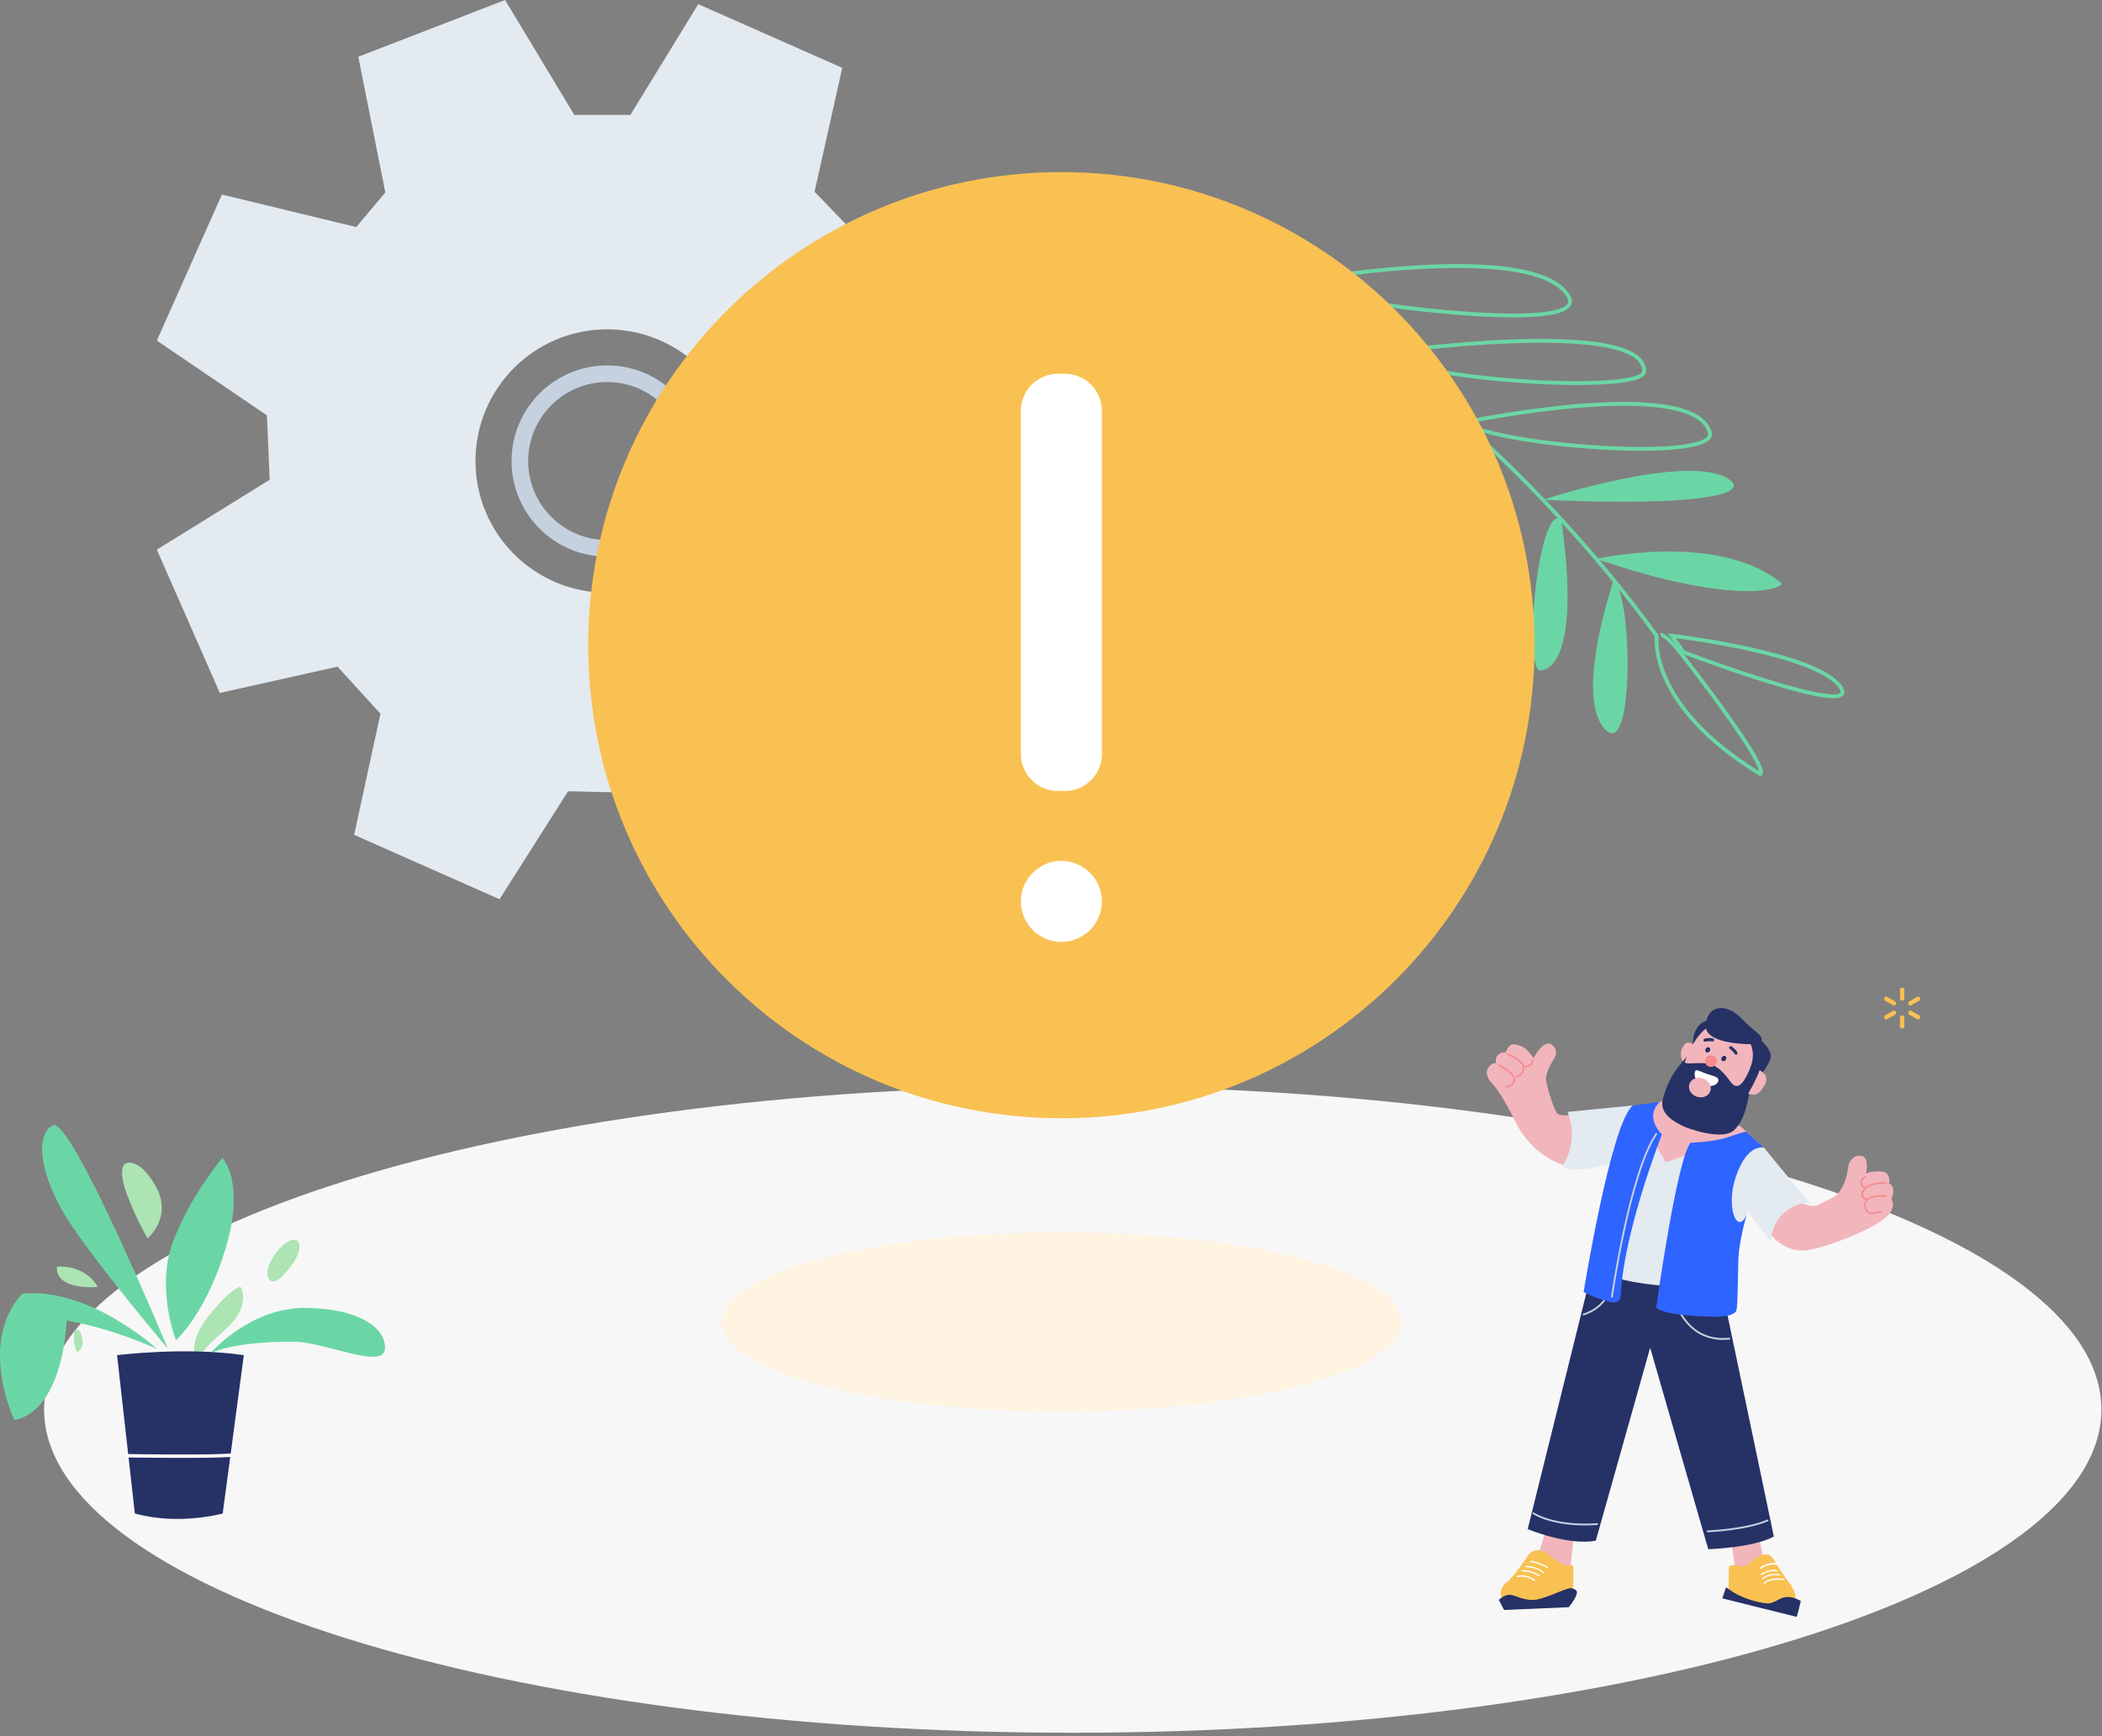 <?xml version="1.0" encoding="UTF-8"?>
<svg width="253px" height="209px" viewBox="0 0 253 209" version="1.1" xmlns="http://www.w3.org/2000/svg" xmlns:xlink="http://www.w3.org/1999/xlink">
    <rect x="0" y="0" width="253" height="209" fill="#808080" stroke="none"/>
    <title>874FDC00-9D85-475F-A7C9-88B146D07382</title>
    <defs>
        <path d="M183.861,187.328 C183.861,187.328 182.555,189.331 181.578,190.275 L181.578,190.275 C181.3,190.545 180.506,190.916 180.652,192.168 L180.652,192.168 C180.799,193.44 184.061,193.36 185.59,192.994 L185.59,192.994 C187.119,192.627 188.497,192.19 188.948,192.081 L188.948,192.081 C189.399,191.974 189.36,191.425 189.36,191.425 L189.36,191.425 L189.361,188.419 C188.57,188.57 188.419,188.721 186.537,187.251 L186.537,187.251 C185.931,186.777 185.438,186.616 185.048,186.616 L185.048,186.616 C184.226,186.616 183.861,187.328 183.861,187.328 L183.861,187.328 Z" id="path-1"></path>
        <path d="M212.016,187.225 C211.304,187.402 210.536,188.269 210.343,188.391 L210.343,188.391 C210.02,188.597 209.586,188.617 209.298,188.526 L209.298,188.526 C208.305,188.211 208.099,188.626 208.099,188.626 L208.099,188.626 C208.099,188.626 208.033,191.349 208.059,191.909 L208.059,191.909 C208.085,192.472 210.656,193.321 212.067,193.478 L212.067,193.478 C213.478,193.635 216.005,193.557 216.116,192.704 L216.116,192.704 C216.219,191.912 215.743,190.959 215.221,190.334 L215.221,190.334 C214.538,189.519 213.509,187.754 213.509,187.754 L213.509,187.754 C213.141,187.275 212.931,187.118 212.623,187.118 L212.623,187.118 C212.46,187.118 212.271,187.162 212.016,187.225 L212.016,187.225 Z" id="path-3"></path>
        <path d="M204.58,130.42 C205.611,130.973 206.369,130.705 206.64,130.435 L206.64,130.435 C206.911,130.166 206.962,129.744 206.321,129.554 L206.321,129.554 C204.752,129.088 204.654,128.892 204.18,128.835 L204.18,128.835 C204.176,128.834 204.171,128.834 204.167,128.834 L204.167,128.834 C203.872,128.834 203.832,130.016 204.58,130.42" id="path-5"></path>
    </defs>
    <g id="页面-1" stroke="none" stroke-width="1" fill="none" fill-rule="evenodd">
        <g id="反馈-异常" transform="translate(-0, 0)">
            <path d="M73.084,71.354 C64.328,71.354 57.23,64.255 57.23,55.5 C57.23,46.744 64.328,39.645 73.084,39.645 C81.84,39.645 88.938,46.744 88.938,55.5 C88.938,64.255 81.84,71.354 73.084,71.354 L73.084,71.354 Z M112.376,57.416 L111.876,51.667 L125.709,42 L118.876,24.75 L102.626,27.833 L98.042,23.083 L101.376,8.166 L84.042,0.5 L75.876,13.833 L69.126,13.833 L60.792,0 L43.126,6.833 L46.376,23.166 L42.876,27.333 L26.709,23.416 L18.876,41 L32.126,50 L32.459,57.75 L18.876,66.167 L26.459,83.417 L40.626,80.25 L45.792,85.917 L42.626,100.5 L60.126,108.25 L68.376,95.25 L75.709,95.416 L85.209,111 L101.626,102.666 L97.876,85.333 L102.042,80.167 L117.709,84.5 L127.292,67 L112.376,57.416 Z" id="Fill-1" fill="#E3EAF0"></path>
            <path d="M83.595,55.5 C83.595,61.306 78.889,66.012 73.084,66.012 C67.278,66.012 62.572,61.306 62.572,55.5 C62.572,49.694 67.278,44.988 73.084,44.988 C78.889,44.988 83.595,49.694 83.595,55.5 Z" id="Stroke-3" stroke="#C5D1DF" stroke-width="2"></path>
            <path d="M153.923,33.754 C153.923,33.754 179.882,49.528 199.409,76.561 C199.409,76.561 198.213,84.888 211.882,93.186 C212.915,92.355 203.784,80.493 202.09,78.368 C200.395,76.243 199.878,76.445 199.878,76.445" id="Stroke-5" stroke="#6BD6A5" stroke-width="0.459"></path>
            <path d="M166.199,42.498 C166.199,42.498 197.898,38.023 197.898,44.686 C197.898,47.528 169.885,45.788 166.199,42.498 Z" id="Stroke-7" stroke="#6BD6A5" stroke-width="0.459"></path>
            <path d="M154.516,34.125 C154.516,34.125 184.707,28.471 188.804,35.707 C191.672,40.772 157.75,36.065 154.516,34.125 Z" id="Stroke-9" stroke="#6BD6A5" stroke-width="0.459"></path>
            <path d="M176.132,50.862 C176.132,50.862 203.812,45.078 205.793,52.065 C206.819,55.679 180.495,53.74 176.132,50.862 Z" id="Stroke-11" stroke="#6BD6A5" stroke-width="0.459"></path>
            <path d="M185.699,60.157 C185.699,60.157 204.444,54.034 208.522,58.038 C210.073,60.077 200.092,60.84 185.699,60.157" id="Fill-13" fill="#6BD6A5"></path>
            <path d="M192.125,67.285 C192.125,67.285 206.713,63.954 214.38,70.156 C214.925,70.702 209.642,73.228 192.125,67.285" id="Fill-15" fill="#6BD6A5"></path>
            <path d="M194.233,69.818 C194.233,69.818 189.483,83.566 193.102,87.702 C196.72,91.837 196.542,71.864 194.233,69.818" id="Fill-17" fill="#6BD6A5"></path>
            <path d="M154.254,33.959 C154.254,33.959 161.611,53.188 154.736,60.221 C150.946,64.097 152.221,32.998 154.254,33.959 Z" id="Stroke-19" stroke="#6BD6A5" stroke-width="0.459"></path>
            <path d="M164.898,41.486 C164.898,41.486 171.036,57.499 166.199,64.901 C163.553,68.95 162.969,41.418 164.898,41.486 Z" id="Stroke-21" stroke="#6BD6A5" stroke-width="0.459"></path>
            <path d="M175.344,50.154 C175.344,50.154 182.64,68.881 176.418,74.234 C173.948,76.359 173.409,50.339 175.344,50.154" id="Fill-23" fill="#6BD6A5"></path>
            <path d="M187.893,62.499 C187.893,62.499 190.746,79.575 185.52,80.724 C183.18,81.238 185.129,60.617 187.893,62.499" id="Fill-25" fill="#6BD6A5"></path>
            <path d="M201.228,76.531 C201.228,76.531 218.601,78.57 221.502,82.677 C224.402,86.783 202.635,78.512 202.635,78.512 L201.228,76.531 Z" id="Stroke-27" stroke="#6BD6A5" stroke-width="0.459"></path>
            <line x1="228.946" y1="119.131" x2="228.946" y2="120.209" id="Stroke-29" stroke="#F9C152" stroke-width="0.518" stroke-linecap="round"></line>
            <line x1="227.029" y1="120.238" x2="227.963" y2="120.778" id="Stroke-31" stroke="#F9C152" stroke-width="0.518" stroke-linecap="round"></line>
            <line x1="227.029" y1="122.453" x2="227.963" y2="121.913" id="Stroke-33" stroke="#F9C152" stroke-width="0.518" stroke-linecap="round"></line>
            <line x1="228.946" y1="123.559" x2="228.946" y2="122.48" id="Stroke-35" stroke="#F9C152" stroke-width="0.518" stroke-linecap="round"></line>
            <line x1="230.864" y1="122.453" x2="229.93" y2="121.913" id="Stroke-37" stroke="#F9C152" stroke-width="0.518" stroke-linecap="round"></line>
            <line x1="230.864" y1="120.238" x2="229.93" y2="120.778" id="Stroke-39" stroke="#F9C152" stroke-width="0.518" stroke-linecap="round"></line>
            <path d="M252.93,169.672 C252.93,191.164 197.498,208.587 129.119,208.587 C60.74,208.587 5.307,191.164 5.307,169.672 C5.307,148.18 60.74,130.757 129.119,130.757 C197.498,130.757 252.93,148.18 252.93,169.672" id="Fill-41" fill="#F7F7F7"></path>
            <path d="M168.664,159.136 C168.664,165.09 150.346,169.916 127.749,169.916 C105.152,169.916 86.834,165.09 86.834,159.136 C86.834,153.183 105.152,148.356 127.749,148.356 C150.346,148.356 168.664,153.183 168.664,159.136" id="Fill-44" fill="#FFF3E1"></path>
            <path d="M184.699,77.666 C184.699,109.118 159.202,134.615 127.749,134.615 C96.296,134.615 70.799,109.118 70.799,77.666 C70.799,46.214 96.296,20.716 127.749,20.716 C159.202,20.716 184.699,46.214 184.699,77.666" id="Fill-45" fill="#F9C152"></path>
            <path d="M122.871,90.766 L122.871,49.443 C122.871,46.993 124.875,44.989 127.325,44.989 L128.174,44.989 C130.623,44.989 132.628,46.993 132.628,49.443 L132.628,90.766 C132.628,93.215 130.623,95.219 128.174,95.219 L127.325,95.219 C124.875,95.219 122.871,93.215 122.871,90.766" id="Fill-46" fill="#FFFFFF"></path>
            <path d="M122.871,108.51 L122.871,108.51 C122.871,105.828 125.065,103.634 127.747,103.634 L127.752,103.634 C130.433,103.634 132.628,105.828 132.628,108.51 C132.628,111.192 130.433,113.385 127.752,113.385 L127.747,113.385 C125.065,113.385 122.871,111.192 122.871,108.51" id="Fill-47" fill="#FFFFFF"></path>
            <path d="M21.173,161.331 C21.173,161.331 18.702,155.034 20.84,149.428 C22.979,143.82 26.757,139.4 26.757,139.4 C26.757,139.4 29.584,142.227 27.161,150.259 C24.737,158.29 21.173,161.331 21.173,161.331" id="Fill-48" fill="#6BD6A5"></path>
            <path d="M32.554,154.155 C32.195,153.912 31.805,152.825 33.053,151.054 C34.3,149.285 35.248,149.201 35.512,149.249 C36.05,149.346 36.569,150.378 34.989,152.457 C33.409,154.536 32.797,154.32 32.554,154.155" id="Fill-49" fill="#ACE4B3"></path>
            <path d="M28.953,154.916 C28.953,154.916 30.392,157.113 27.089,160.071 C23.786,163.03 23.703,163.73 23.703,163.73 C23.703,163.73 22.337,161.89 25.117,158.408 C27.897,154.928 28.953,154.916 28.953,154.916" id="Fill-50" fill="#ACE4B3"></path>
            <path d="M25.366,162.863 C25.366,162.863 30.106,157.34 36.866,157.446 C43.626,157.552 46.595,160.095 46.322,162.46 C46.049,164.824 39.075,161.592 35.583,161.521 C32.09,161.45 27.861,161.818 25.366,162.863" id="Fill-51" fill="#6BD6A5"></path>
            <path d="M6.845,152.48 C6.845,152.48 10.16,152.113 11.763,154.916 C11.763,154.916 6.691,155.438 6.845,152.48" id="Fill-52" fill="#ACE4B3"></path>
            <path d="M17.763,149.071 C17.763,149.071 20.84,146.51 18.737,142.8 C16.634,139.092 15.054,140.09 15.054,140.09 C15.054,140.09 14.104,140.648 15.28,143.784 C16.456,146.921 17.763,149.071 17.763,149.071" id="Fill-53" fill="#ACE4B3"></path>
            <path d="M20.206,162.36 C20.206,162.36 8.532,134.26 6.346,135.464 C4.16,136.668 4.825,141.547 8.088,146.711 C11.351,151.875 20.206,162.36 20.206,162.36" id="Fill-54" fill="#6BD6A5"></path>
            <path d="M9.3,162.749 C9.3,162.749 10.108,162.408 9.918,161.275 C9.728,160.143 9.49,159.992 9.11,160.111 C8.73,160.23 8.896,162.408 9.3,162.749" id="Fill-55" fill="#ACE4B3"></path>
            <path d="M18.876,162.36 C18.876,162.36 10.687,154.883 2.656,155.739 C-2.714,161.647 1.721,170.929 1.721,170.929 C1.721,170.929 7.226,170.669 8.033,158.978 C8.033,158.978 12.302,159.517 18.876,162.36" id="Fill-56" fill="#6BD6A5"></path>
            <path d="M14.092,163.136 C14.092,163.136 22.337,162.091 29.346,163.136 L26.804,182.192 C26.804,182.192 21.529,183.664 16.23,182.192 L14.092,163.136 Z" id="Fill-57" fill="#263166"></path>
            <path d="M15.45,175.242 C15.45,175.242 24.789,175.396 27.738,175.182" id="Stroke-58" stroke="#FFFFFF" stroke-width="0.407" stroke-linecap="round" stroke-linejoin="round"></path>
            <path d="M191.584,153.874 C191.584,153.874 194.17,136.641 196.975,133.374 C198.69,133.077 200.718,132.461 200.718,132.461 L209.6,135.716 L212.371,138.228 L209.959,147.22 L206.884,156.965 L191.489,154.596 L191.584,153.874 Z" id="Fill-59" fill="#E3EAF0"></path>
            <polygon id="Fill-60" fill="#F2B5BC" points="197.946 133.129 200.65 132.385 209.443 135.552 210.345 136.389 200.526 139.919 198.418 136.507"></polygon>
            <polygon id="Fill-61" fill="#F2B5BC" points="189.376 185.333 189.009 188.817 185.183 187.07 185.994 184.436"></polygon>
            <polygon id="Fill-62" fill="#F2B5BC" points="208.418 185.772 208.995 189.83 212.295 187.849 211.674 184.897"></polygon>
            <path d="M191.641,152.815 L183.877,184.073 C183.877,184.073 188.755,186.111 192.077,185.458 L198.616,162.235 L205.607,186.492 C205.607,186.492 210.998,186.329 213.503,184.967 L207.159,154.667 C207.159,154.667 198.202,155.783 191.641,152.815" id="Fill-63" fill="#263166"></path>
            <path d="M190.607,158.233 C190.607,158.233 193.411,157.47 193.792,154.83" id="Stroke-64" stroke="#C5D1DF" stroke-width="0.218" stroke-linecap="round" stroke-linejoin="round"></path>
            <path d="M201.742,156.899 C201.742,156.899 203.131,161.663 208.14,161.146" id="Stroke-65" stroke="#C5D1DF" stroke-width="0.218" stroke-linecap="round" stroke-linejoin="round"></path>
            <path d="M199.349,157.388 C199.349,157.388 201.769,139.856 203.457,137.569 C203.457,137.569 206.397,137.459 208.004,136.888 C209.61,136.317 210.161,136.218 210.161,136.218 L212.313,138.156 C212.313,138.156 210.372,137.569 208.984,141.489 C207.595,145.409 209.166,148.777 210.228,146.217 C210.228,146.217 209.499,148.742 209.283,150.827 C209.155,152.074 209.202,157.252 208.984,157.77 C208.766,158.286 207.731,158.559 206.016,158.504 C204.301,158.45 200.06,158.26 199.349,157.388" id="Fill-66" fill="#2E64FF"></path>
            <path d="M184.563,182.164 C184.563,182.164 186.932,183.824 192.24,183.471" id="Stroke-67" stroke="#C5D1DF" stroke-width="0.218" stroke-linecap="round" stroke-linejoin="round"></path>
            <path d="M205.526,184.341 C205.526,184.341 210.073,184.178 212.741,183.034" id="Stroke-68" stroke="#C5D1DF" stroke-width="0.218" stroke-linecap="round" stroke-linejoin="round"></path>
            <path d="M183.861,187.329 C183.861,187.329 184.655,185.78 186.537,187.251 C188.418,188.721 188.57,188.57 189.36,188.42 L189.359,191.426 C189.359,191.426 189.399,191.975 188.948,192.082 C188.497,192.19 187.118,192.628 185.589,192.994 C184.06,193.36 180.798,193.44 180.651,192.168 C180.506,190.916 181.299,190.545 181.577,190.275 C182.555,189.331 183.861,187.329 183.861,187.329" id="Fill-69" fill="#F9C152"></path>
            <path d="M182.627,189.769 C182.627,189.769 183.685,189.465 184.695,190.249" id="Stroke-70" stroke="#FFFFFF" stroke-width="0.157" stroke-linecap="round" stroke-linejoin="round"></path>
            <path d="M185.263,189.712 C185.263,189.712 184.391,189.014 183.224,189.102" id="Stroke-71" stroke="#FFFFFF" stroke-width="0.157" stroke-linecap="round" stroke-linejoin="round"></path>
            <path d="M185.753,189.308 C185.753,189.308 184.959,188.563 183.66,188.583" id="Stroke-72" stroke="#FFFFFF" stroke-width="0.157" stroke-linecap="round" stroke-linejoin="round"></path>
            <path d="M186.263,188.71 C186.263,188.71 185.489,188.143 184.244,187.965" id="Stroke-73" stroke="#FFFFFF" stroke-width="0.157" stroke-linecap="round" stroke-linejoin="round"></path>
            <path d="M184.581,127.36 C184.581,127.36 185.806,124.984 186.803,125.78 C187.799,126.576 186.95,127.622 186.95,127.622 C186.95,127.622 186.035,129.075 186.067,129.876 C186.1,130.675 187.129,133.94 187.515,134.125 C188.095,134.402 189.402,134.17 189.402,134.17 L189.874,138.137 L188.209,140.246 C188.209,140.246 184.472,139.272 182.41,135.053 C180.649,131.452 179.631,130.469 179.631,130.469 C179.631,130.469 178.586,129.451 179.076,128.618 C179.561,127.793 180.089,127.997 180.089,127.997 C180.089,127.997 179.867,127.412 180.301,127.001 C180.808,126.521 181.216,126.739 181.216,126.739 C181.216,126.739 181.555,125.519 182.38,125.721 C183.299,125.947 183.642,126.069 184.581,127.36" id="Fill-74" fill="#F2B5BC"></path>
            <path d="M196.542,133.077 L188.674,133.853 C188.674,133.853 190.171,137.161 188.048,140.373 C188.048,140.373 188.415,141.476 193.956,140.115 L196.542,133.077 Z" id="Fill-75" fill="#E3EAF0"></path>
            <path d="M213.509,187.754 C213.509,187.754 214.538,189.519 215.221,190.334 C215.744,190.958 216.219,191.911 216.116,192.703 C216.005,193.557 213.479,193.635 212.067,193.478 C210.656,193.321 208.086,192.472 208.06,191.909 C208.034,191.348 208.099,188.626 208.099,188.626 C208.099,188.626 208.305,188.211 209.298,188.525 C209.585,188.616 210.02,188.597 210.343,188.391 C210.536,188.269 211.304,187.401 212.016,187.225 C212.755,187.042 212.947,187.023 213.509,187.754" id="Fill-76" fill="#F9C152"></path>
            <path d="M213.708,149.236 C213.708,149.236 215.292,150.788 217.498,150.494 C219.703,150.2 225.322,148.077 227.037,146.508 C227.723,145.969 228.107,144.883 227.642,144.377 C227.642,144.377 228.312,142.915 227.38,142.465 C227.38,142.465 227.65,141.086 226.457,141.02 C225.265,140.955 224.595,141.257 224.595,141.257 C224.595,141.257 225.102,139.141 223.893,139.125 C222.684,139.109 222.472,140.342 222.472,140.342 C222.472,140.342 222.227,143.364 220.536,144.189 C218.845,145.013 218.55,145.35 217.675,145.09 C216.796,144.828 216.011,144.679 216.011,144.679 L211.867,147.415 L213.373,148.902 L213.708,149.236 Z" id="Fill-77" fill="#F2B5BC"></path>
            <path d="M214.721,190.133 C214.721,190.133 213.114,189.859 212.343,190.603" id="Stroke-78" stroke="#FFFFFF" stroke-width="0.157" stroke-linecap="round" stroke-linejoin="round"></path>
            <path d="M212.157,190.029 C212.157,190.029 213.029,189.294 214.176,189.597" id="Stroke-79" stroke="#FFFFFF" stroke-width="0.157" stroke-linecap="round" stroke-linejoin="round"></path>
            <path d="M212.01,189.524 C212.01,189.524 212.971,188.842 213.853,189.107" id="Stroke-80" stroke="#FFFFFF" stroke-width="0.157" stroke-linecap="round" stroke-linejoin="round"></path>
            <path d="M211.912,188.776 C211.912,188.776 212.659,188.078 214.031,188.274" id="Stroke-81" stroke="#FFFFFF" stroke-width="0.196" stroke-linecap="round" stroke-linejoin="round"></path>
            <path d="M209.378,144.555 L213.144,149.43 C213.144,149.43 213.189,147.025 215.113,145.7 C217.037,144.374 217.904,144.951 217.904,144.951 L212.3,138.14 C212.3,138.14 209.015,139.817 209.378,144.555" id="Fill-82" fill="#E3EAF0"></path>
            <path d="M180.432,128.25 C180.432,128.25 181.968,128.96 182.213,129.776 C182.458,130.595 181.322,130.871 181.322,130.871" id="Stroke-83" stroke="#F58B8D" stroke-width="0.196" stroke-linecap="round"></path>
            <path d="M181.494,126.911 C181.494,126.911 183.087,127.597 183.283,128.193 C183.479,128.79 183.462,129.174 182.523,129.655" id="Stroke-84" stroke="#F58B8D" stroke-width="0.196" stroke-linecap="round"></path>
            <path d="M183.511,128.397 C183.511,128.397 184.36,128.495 184.467,127.637" id="Stroke-85" stroke="#F58B8D" stroke-width="0.196" stroke-linecap="round"></path>
            <path d="M227.029,142.441 C227.029,142.441 224.836,142.184 224.211,143.458 C224.04,143.862 224.26,144.401 224.652,144.328" id="Stroke-86" stroke="#F58B8D" stroke-width="0.196" stroke-linecap="round"></path>
            <path d="M227.029,143.997 C227.029,143.997 224.26,143.642 224.481,145.296 C224.64,146.153 225.449,146.153 225.694,146.018 C225.939,145.884 226.404,145.908 226.404,145.908" id="Stroke-87" stroke="#F58B8D" stroke-width="0.196" stroke-linecap="round"></path>
            <path d="M224.468,141.657 C224.468,141.657 223.451,142.337 224.468,143.017" id="Stroke-88" stroke="#F58B8D" stroke-width="0.196" stroke-linecap="round"></path>
            <path d="M190.607,155.538 C190.607,155.538 193.901,135.119 196.542,133.077 L199.801,132.638 C199.801,132.638 197.794,134.166 200.027,136.561 C200.027,136.561 195.48,148.133 195.099,155.701 C195.072,156.517 194.881,157.09 193.193,156.572 C191.505,156.055 190.607,155.538 190.607,155.538" id="Fill-89" fill="#2E64FF"></path>
            <path d="M194.009,156.105 C194.009,156.105 196.166,141.135 199.349,136.507" id="Stroke-90" stroke="#C5D1DF" stroke-width="0.218" stroke-linecap="round" stroke-linejoin="round"></path>
            <mask id="mask-2" fill="white">
                <use xlink:href="#path-1"></use>
            </mask>
            <g id="Clip-92"></g>
            <path d="M180.833,192.261 C180.833,192.261 181.303,191.961 181.774,191.974 C182.244,191.987 183.621,192.81 184.997,192.549 C186.374,192.287 188.699,191.064 189.147,191.183 C189.318,191.229 189.69,191.361 189.765,191.518 C190.016,192.04 188.819,193.472 188.819,193.472 L181.027,193.805 L180.397,192.583 L180.833,192.261 Z" id="Fill-91" fill="#263166"></path>
            <mask id="mask-4" fill="white">
                <use xlink:href="#path-3"></use>
            </mask>
            <g id="Clip-94"></g>
            <path d="M208.383,191.508 C209.275,192.164 211.108,192.861 212.686,193.018 C213.383,193.086 214.058,192.469 214.675,192.302 C215.293,192.135 216.047,192.39 216.047,192.39 L216.751,192.711 C216.751,192.711 216.31,194.633 216.242,194.633 C216.173,194.633 207.305,192.407 207.305,192.407 L207.744,191.071 L208.383,191.508 Z" id="Fill-93" fill="#263166"></path>
            <path d="M202.62,127.928 C202.62,127.928 201.79,126.747 202.837,125.66 C203.158,125.327 203.816,125.596 203.969,125.937 L202.62,127.928 Z" id="Fill-95" fill="#F2B5BC"></path>
            <path d="M202.79,135.655 C202.79,135.655 207.435,137.551 208.871,135.901 C210.307,134.252 210.242,132.344 210.714,131.23 C211.185,130.116 213.478,127.909 213.092,126.795 C212.707,125.68 211.222,124.223 208.118,123.088 C205.014,121.952 203.578,123.601 203.771,126.151 C203.193,127.43 201.026,128.634 200.104,132.469 C199.997,133.219 200.03,134.433 202.79,135.655" id="Fill-97" fill="#263166"></path>
            <path d="M202.804,127.777 C202.804,127.777 204.348,123.208 206.847,123.281 C209.346,123.354 211.821,125.486 210.706,128.426 C209.591,131.367 208.783,130.828 208.415,130.386 C208.048,129.945 207.035,128.316 205.673,128.059 C204.311,127.801 202.62,128.259 202.804,127.777" id="Fill-99" fill="#F2B5BC"></path>
            <path d="M205.789,126.539 C205.685,126.698 205.495,126.756 205.363,126.67 C205.231,126.583 205.208,126.385 205.311,126.227 C205.415,126.068 205.606,126.011 205.738,126.097 C205.87,126.183 205.893,126.381 205.789,126.539" id="Fill-101" fill="#263166"></path>
            <path d="M207.718,127.587 C207.614,127.745 207.424,127.803 207.292,127.716 C207.16,127.63 207.137,127.433 207.24,127.275 C207.344,127.115 207.535,127.058 207.667,127.144 C207.799,127.231 207.822,127.428 207.718,127.587" id="Fill-103" fill="#263166"></path>
            <path d="M208.832,126.916 C208.832,126.916 208.613,126.629 208.529,126.543 C208.445,126.457 208.164,126.231 208.164,126.231 C208.098,126.163 208.104,126.052 208.175,125.981 C208.247,125.912 208.398,125.871 208.798,126.281 C209.175,126.668 209.153,126.841 209.081,126.912 C209.01,126.981 208.897,126.984 208.832,126.916" id="Fill-105" fill="#263166"></path>
            <path d="M206.157,125.363 C206.157,125.363 205.797,125.333 205.677,125.337 C205.557,125.341 205.2,125.396 205.2,125.396 C205.107,125.399 205.027,125.32 205.024,125.22 C205.02,125.12 205.091,124.981 205.664,124.962 C206.204,124.942 206.318,125.075 206.321,125.176 C206.325,125.275 206.251,125.36 206.157,125.363" id="Fill-107" fill="#263166"></path>
            <path d="M211.082,125.698 C211.082,125.698 205.087,125.862 205.308,123.371 C205.528,120.88 207.823,120.806 209.489,122.497 C211.155,124.187 212.111,124.636 212.046,125.135 C211.98,125.634 211.082,125.698 211.082,125.698" id="Fill-109" fill="#263166"></path>
            <path d="M206.64,127.728 C206.64,128.121 206.322,128.438 205.929,128.438 C205.537,128.438 205.219,128.121 205.219,127.728 C205.219,127.335 205.537,127.017 205.929,127.017 C206.322,127.017 206.64,127.335 206.64,127.728" id="Fill-111" fill="#F58B8D"></path>
            <path d="M204.18,128.834 C204.654,128.893 204.752,129.088 206.321,129.554 C206.962,129.744 206.911,130.166 206.64,130.435 C206.369,130.704 205.612,130.974 204.58,130.419 C203.821,130.011 203.873,128.798 204.18,128.834" id="Fill-113" fill="#FFFFFF"></path>
            <path d="M211.784,128.833 C211.784,128.833 213.107,129.398 212.372,130.655 C211.637,131.913 211.163,131.913 210.412,131.651 C210.412,131.651 211.392,129.984 211.784,128.833" id="Fill-115" fill="#F2B5BC"></path>
            <mask id="mask-6" fill="white">
                <use xlink:href="#path-5"></use>
            </mask>
            <g id="Clip-118"></g>
            <path d="M205.867,131.323 C205.672,131.935 204.947,132.252 204.247,132.028 C203.548,131.805 203.139,131.129 203.334,130.516 C203.529,129.903 204.254,129.588 204.954,129.81 C205.653,130.033 206.062,130.711 205.867,131.323" id="Fill-117" fill="#F2B5BC"></path>
        </g>
    </g>
</svg>